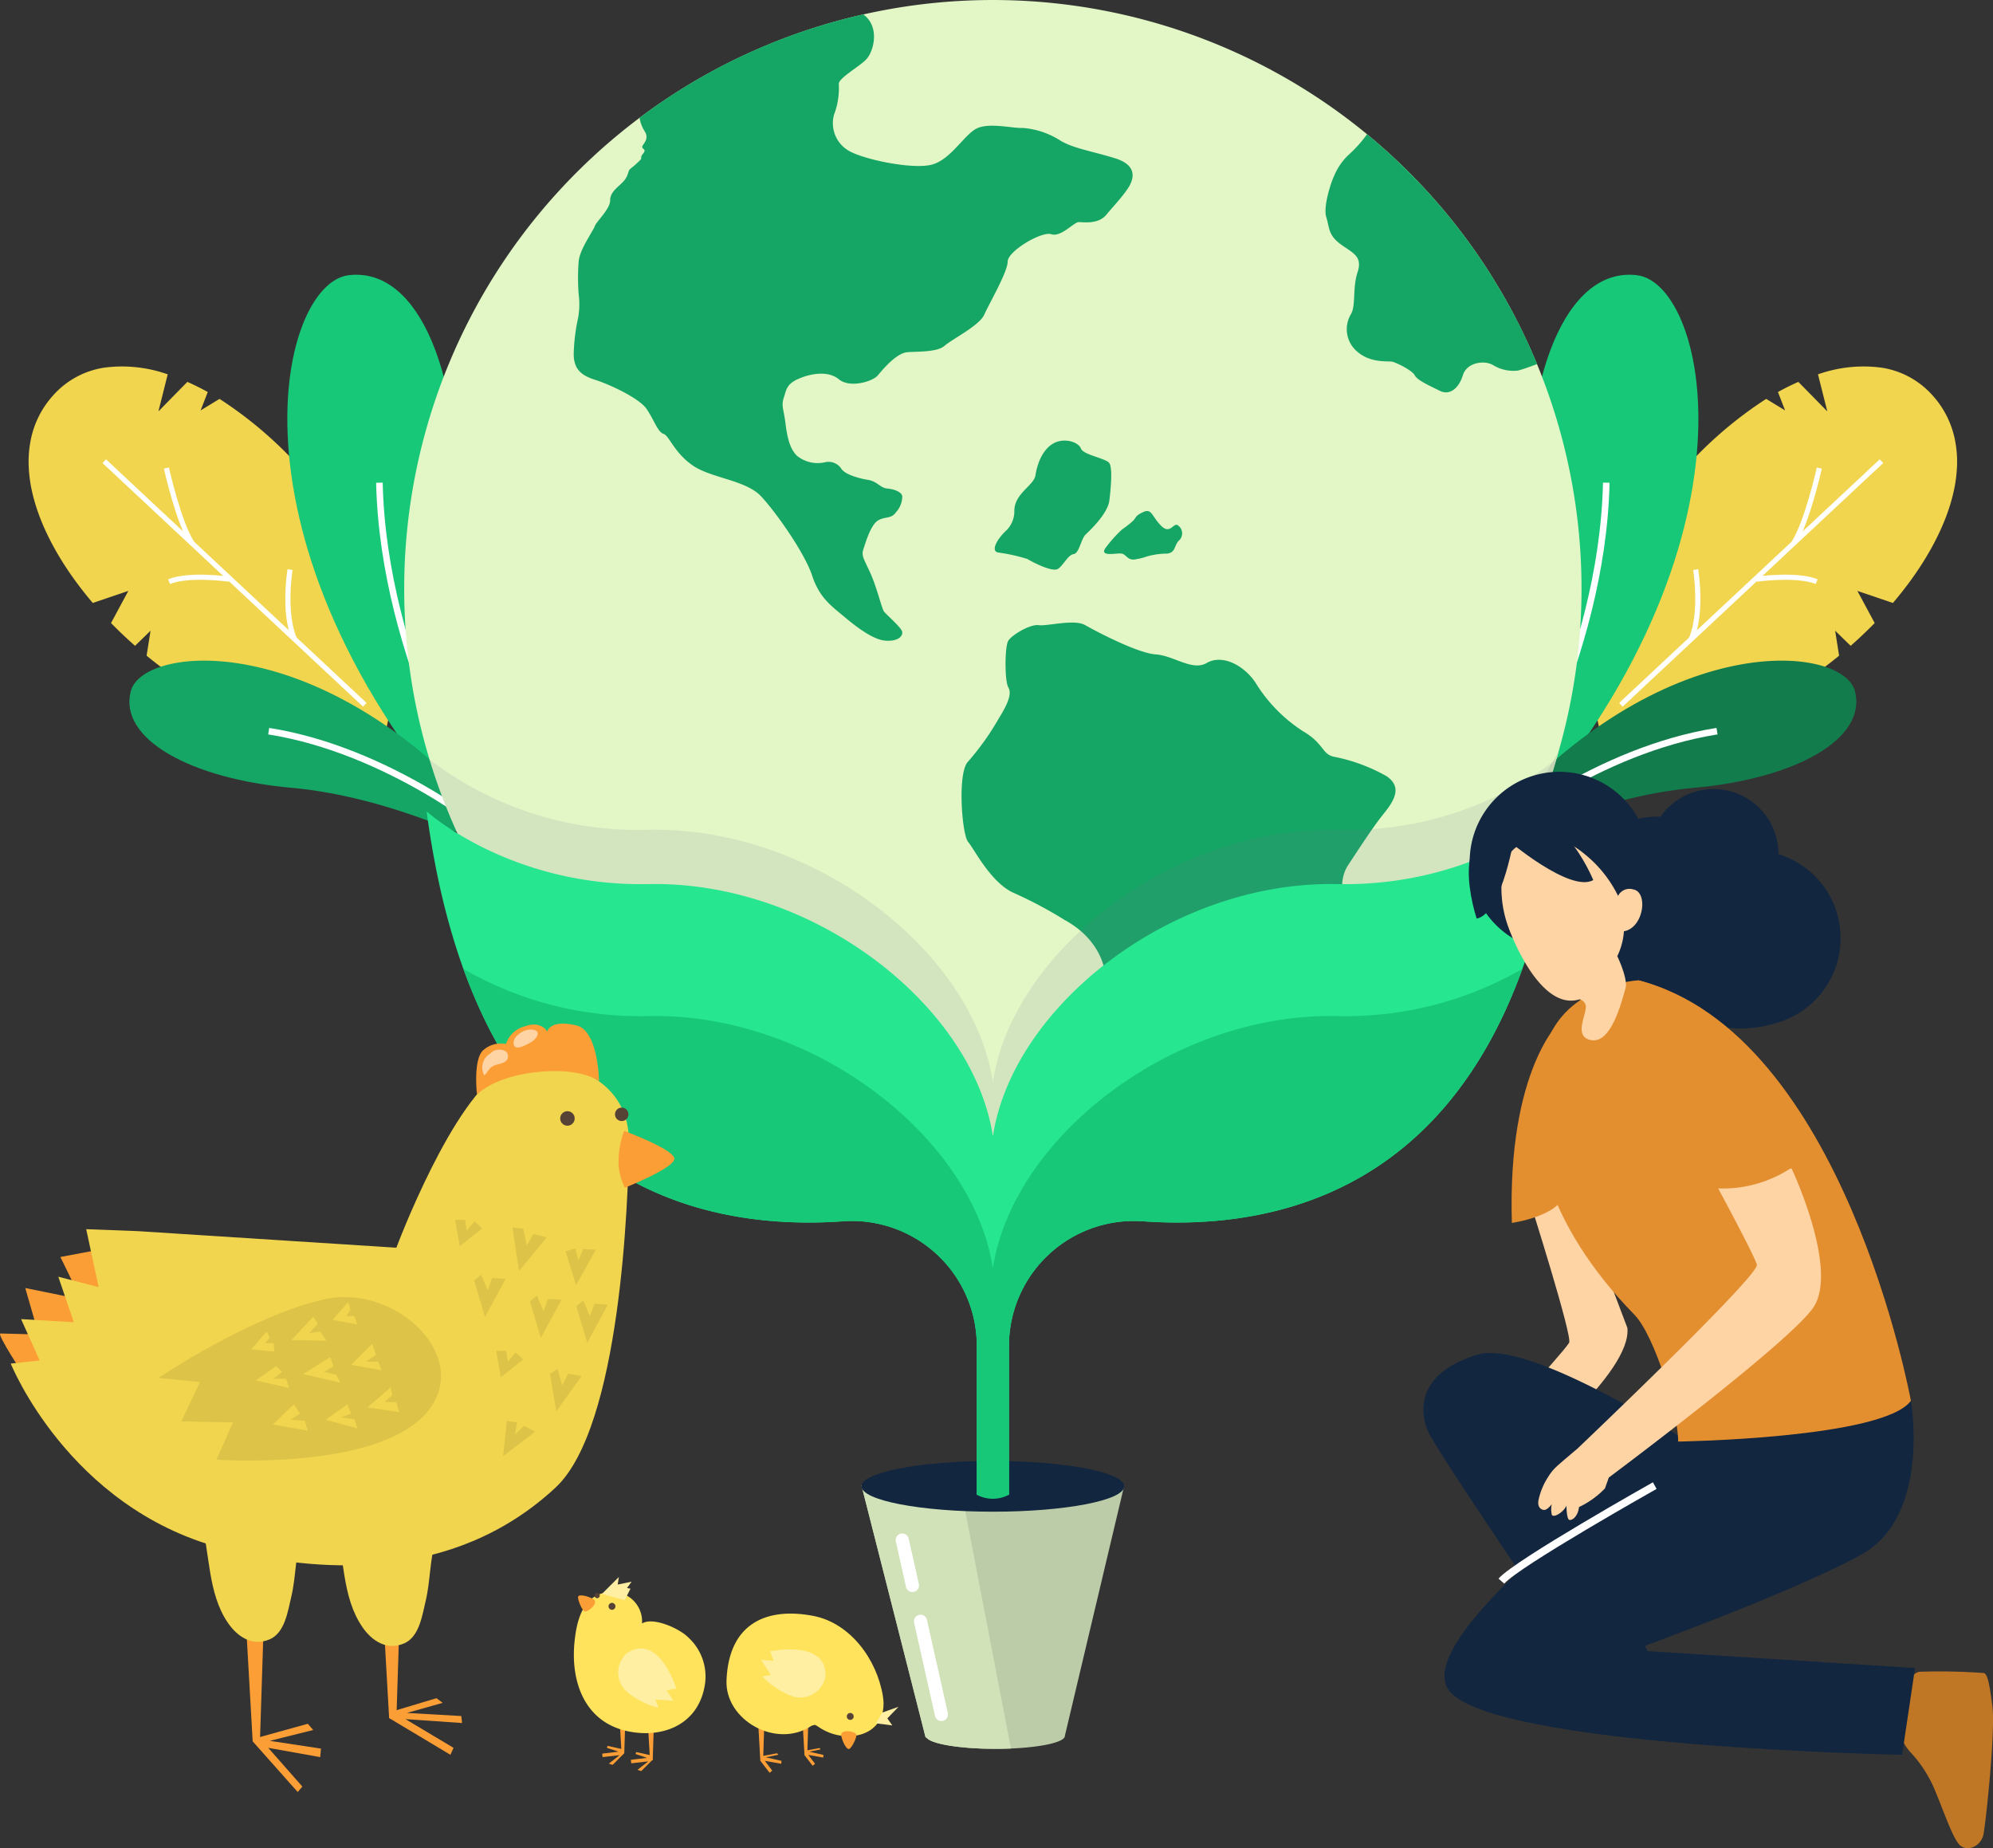 <svg xmlns="http://www.w3.org/2000/svg" width="252.455" height="234.101" viewBox="0 0 252.455 234.101">
  <rect x="0" y="0" width="252.455" height="234.101" fill="#333333" stroke="none"/>
  <g id="Grupo_82781" data-name="Grupo 82781" transform="translate(-972.801 -964.899)">
    <g id="Grupo_54272" data-name="Grupo 54272" transform="translate(938.505 913.754)">
      <g id="Grupo_54246" data-name="Grupo 54246" transform="translate(37.923 85.946)">
        <g id="Grupo_54242" data-name="Grupo 54242">
          <g id="Grupo_54240" data-name="Grupo 54240" transform="translate(0 11.601)">
            <path id="Trazado_104466" data-name="Trazado 104466" d="M76.3,164.355l2.868-2.76a50.752,50.752,0,0,0-17.065-18.451l-2.395,1.461.905-2.33q-1.286-.714-2.585-1.284l-3.667,3.737,1.179-4.693a17.277,17.277,0,0,0-8.069-.843,10.815,10.815,0,0,0-6.429,3.494,11.816,11.816,0,0,0-2.855,5.673,14.026,14.026,0,0,0-.261,3.179,17.8,17.8,0,0,0,.436,3.366c1.019,4.57,3.768,9.485,7.688,14.089l4.5-1.527-2.19,4.071c.964.983,1.98,1.954,3.043,2.885l1.963-1.914-.5,3.162q.638.524,1.294,1.031c7.87,6.071,15.087,8.258,20.356,8.9a24.722,24.722,0,0,0,8.578-.232s3.007-9-2.784-21.481Z" transform="translate(-37.923 -139.021)" fill="#f1d54e"/>
          </g>
          <rect id="Rectángulo_30989" data-name="Rectángulo 30989" width="0.647" height="45.187" transform="translate(9.356 23.85) rotate(-46.929)" fill="#fff"/>
          <path id="Trazado_104467" data-name="Trazado 104467" d="M70.964,171.035c-1.722-2.661-3.222-9.337-3.284-9.62l.631-.141c.016.069,1.538,6.845,3.2,9.409Z" transform="translate(-50.543 -136.858)" fill="#fff"/>
          <path id="Trazado_104468" data-name="Trazado 104468" d="M68.846,186.024l-.244-.6c2.582-1.053,7.566-.365,7.777-.335l-.09.64C76.239,185.724,71.267,185.038,68.846,186.024Z" transform="translate(-50.934 -146.852)" fill="#fff"/>
          <path id="Trazado_104469" data-name="Trazado 104469" d="M95.238,192.612c-1.476-3.421-.617-8.754-.58-8.979l.638.105c-.009.053-.863,5.372.536,8.618Z" transform="translate(-61.864 -146.34)" fill="#fff"/>
          <g id="Grupo_54241" data-name="Grupo 54241" transform="translate(12.764)">
            <path id="Trazado_104470" data-name="Trazado 104470" d="M122.442,189.252s-7.009-19.476-6.133-38.357-4.672-33.058-13.725-31.957-16.938,35.27,17.522,72.358Z" transform="translate(-74.816 -118.879)" fill="#17c878"/>
            <path id="Trazado_104471" data-name="Trazado 104471" d="M127.7,207.931l.7-.443c-.127-.2-12.723-20.5-13.21-42.892l-.832.018C114.859,187.241,127.576,207.726,127.7,207.931Z" transform="translate(-83.105 -138.266)" fill="#fff"/>
            <path id="Trazado_104472" data-name="Trazado 104472" d="M106.133,227.563s-12.566-6.551-25.455-7.7-22-6.218-20.413-12.258,25.488-8.238,47.47,18.559Z" transform="translate(-60.086 -154.871)" fill="#15a564"/>
            <path id="Trazado_104473" data-name="Trazado 104473" d="M118.425,232.255l.533-.639c-.127-.106-12.879-10.645-28.218-13.071l-.13.822C105.717,221.756,118.3,232.15,118.425,232.255Z" transform="translate(-73.03 -161.145)" fill="#fff"/>
          </g>
        </g>
        <g id="Grupo_54245" data-name="Grupo 54245" transform="translate(183.866)">
          <g id="Grupo_54243" data-name="Grupo 54243" transform="translate(14.452 11.601)">
            <path id="Trazado_104474" data-name="Trazado 104474" d="M389.855,164.355l-2.867-2.76a50.751,50.751,0,0,1,17.065-18.451l2.395,1.461-.905-2.33q1.286-.714,2.585-1.284l3.667,3.737-1.18-4.693a17.277,17.277,0,0,1,8.069-.843,10.818,10.818,0,0,1,6.429,3.494,11.826,11.826,0,0,1,2.855,5.673,14.028,14.028,0,0,1,.261,3.179,17.8,17.8,0,0,1-.436,3.366c-1.019,4.57-3.768,9.485-7.688,14.089l-4.5-1.527,2.19,4.071c-.964.983-1.981,1.954-3.043,2.885l-1.964-1.914.5,3.162q-.638.524-1.294,1.031c-7.87,6.071-15.087,8.258-20.356,8.9a24.726,24.726,0,0,1-8.578-.232s-3.006-9,2.785-21.481Z" transform="translate(-382.273 -139.021)" fill="#f1d54e"/>
          </g>
          <rect id="Rectángulo_30990" data-name="Rectángulo 30990" width="45.187" height="0.647" transform="translate(17.605 54.235) rotate(-43.071)" fill="#fff"/>
          <path id="Trazado_104475" data-name="Trazado 104475" d="M426.217,171.035c1.723-2.661,3.222-9.337,3.285-9.62l-.631-.141c-.016.069-1.538,6.845-3.2,9.409Z" transform="translate(-386.226 -136.858)" fill="#fff"/>
          <path id="Trazado_104476" data-name="Trazado 104476" d="M425.427,186.024l.244-.6c-2.582-1.053-7.566-.365-7.777-.335l.09.64C418.035,185.724,423.006,185.038,425.427,186.024Z" transform="translate(-382.927 -146.852)" fill="#fff"/>
          <path id="Trazado_104477" data-name="Trazado 104477" d="M403.689,192.612c1.476-3.421.617-8.754.58-8.979l-.638.105c.009.053.863,5.372-.536,8.618Z" transform="translate(-376.651 -146.34)" fill="#fff"/>
          <g id="Grupo_54244" data-name="Grupo 54244">
            <path id="Trazado_104478" data-name="Trazado 104478" d="M357.218,189.252s7.009-19.476,6.133-38.357,4.672-33.058,13.725-31.957,16.938,35.27-17.522,72.358Z" transform="translate(-357.196 -118.879)" fill="#17c878"/>
            <path id="Trazado_104479" data-name="Trazado 104479" d="M361.955,207.931l-.7-.443c.127-.2,12.723-20.5,13.21-42.892l.832.018C374.8,187.241,362.084,207.726,361.955,207.931Z" transform="translate(-358.906 -138.266)" fill="#fff"/>
            <path id="Trazado_104480" data-name="Trazado 104480" d="M358.781,227.563s12.565-6.551,25.455-7.7,22-6.218,20.413-12.258-25.488-8.238-47.47,18.559Z" transform="translate(-357.179 -154.871)" fill="#127c4c"/>
            <path id="Trazado_104481" data-name="Trazado 104481" d="M360.7,232.255l-.533-.639c.127-.106,12.879-10.645,28.218-13.071l.13.822C373.409,221.756,360.826,232.15,360.7,232.255Z" transform="translate(-358.446 -161.145)" fill="#fff"/>
          </g>
        </g>
      </g>
      <g id="Grupo_54263" data-name="Grupo 54263" transform="translate(47.895 41.222)">
        <g id="Grupo_54248" data-name="Grupo 54248" transform="translate(95.528 194.973)">
          <g id="Grupo_54247" data-name="Grupo 54247" transform="translate(0 3.116)">
            <path id="Trazado_104482" data-name="Trazado 104482" d="M246.87,416.867l7.518-31.694H221.108l8.119,31.91h.1c.506.811,4.223,1.441,8.741,1.441s8.235-.63,8.741-1.441h.006l0-.01a.352.352,0,0,0,.056-.179C246.877,416.884,246.87,416.876,246.87,416.867Z" transform="translate(-221.108 -385.173)" fill="#bdcca8"/>
            <path id="Trazado_104483" data-name="Trazado 104483" d="M221.108,385.173l8.119,31.91h.1c.506.811,4.223,1.441,8.741,1.441.678,0,1.336-.016,1.97-.043l-6.411-33.308Z" transform="translate(-221.108 -385.173)" fill="#d1e2b9"/>
          </g>
          <path id="Trazado_104548" data-name="Trazado 104548" d="M16.639,0c9.19,0,16.639,1.439,16.639,3.214s-7.45,3.214-16.639,3.214S0,4.99,0,3.214,7.45,0,16.639,0Z" transform="translate(0)" fill="#12263f"/>
        </g>
        <g id="Grupo_54249" data-name="Grupo 54249" transform="translate(37.601 9.924)">
          <path id="Trazado_104547" data-name="Trazado 104547" d="M74.567,0A74.567,74.567,0,1,1,0,74.567,74.567,74.567,0,0,1,74.567,0Z" transform="translate(0)" fill="#e2f6c6"/>
          <path id="Trazado_104484" data-name="Trazado 104484" d="M266.757,155.293C255,174.228,257.8,186.424,266.757,155.293Z" transform="translate(-120.526 -60.065)" fill="#d1e2b9"/>
          <path id="Trazado_104485" data-name="Trazado 104485" d="M226.4,79.844c-2.968-.921-5.117-1.21-6.857-2.191A10.22,10.22,0,0,0,214.73,76c-1.33.056-4.094-.67-5.732,0s-3.371,4.042-5.881,4.659-8.815-.714-10.576-1.84a4.035,4.035,0,0,1-1.755-4.5,9.484,9.484,0,0,0,.608-3.87c-.1-.735,2.559-2.179,3.48-3.146s1.792-4.117-.387-5.692a74.234,74.234,0,0,0-28.334,13.1,4.582,4.582,0,0,0,.678,1.755c.614,1.023-.371,1.637-.339,1.944s.58.272.1.852.009.478-.44.887a13,13,0,0,1-1.165,1.023c-.307.205-.205.819-.819,1.535s-1.74,1.33-1.74,2.456-1.74,2.661-1.944,3.275-1.945,2.968-2.047,4.5a27.093,27.093,0,0,0,0,4.094,9.634,9.634,0,0,1-.077,3.071,23.9,23.9,0,0,0-.537,4.2c-.1,2.047.716,2.968,2.661,3.582s5.623,2.354,6.547,3.684,1.436,2.968,2.152,3.173,1.33,2.354,3.685,3.992,6.755,1.845,8.7,3.942,5.527,7.207,6.448,10.025,2.456,3.856,4.094,5.231,3.685,2.91,5.22,3.011,2.161-.541,2.1-1.089-2-2.186-2.309-2.6-.921-3.173-1.842-5.118-1.023-2.024-.716-2.957.921-2.976,1.842-3.49,1.637-.139,2.252-1.042a2.981,2.981,0,0,0,.773-1.977c-.057-.564-.978-.914-1.9-1s-1.228-.9-2.456-1.1-2.968-.716-3.378-1.433a1.932,1.932,0,0,0-1.944-.819,4.18,4.18,0,0,1-3.685-.818c-1.228-1.228-1.33-3.582-1.535-4.811s-.409-1.637-.1-2.559.307-1.643,1.74-2.305,3.787-1.18,5.22,0,4.3.259,4.913-.458,2.354-2.866,3.787-2.968,3.787,0,4.708-.819,4.4-2.545,5.015-3.934,2.968-5.416,2.968-6.728,4.3-3.871,5.527-3.462,2.866-1.535,3.48-1.535,2.456.307,3.48-.921,1.842-2.053,2.661-3.227S229.366,80.765,226.4,79.844Z" transform="translate(-136.34 -59.791)" fill="#15a564"/>
          <path id="Trazado_104486" data-name="Trazado 104486" d="M256.189,233.058a54.178,54.178,0,0,0-6.383-3.4c-2.933-1.235-5.093-5.6-5.865-6.506s-1.389-8.772,0-10.161a33.631,33.631,0,0,0,3.94-5.555c1.153-1.852,1.616-3.086,1.153-3.858s-.463-5.153,0-5.895,2.778-2.13,3.858-1.976,4.475-.8,5.864-.012,6.636,3.557,8.95,3.714,4.63,2.163,6.481,1.082,4.57.154,6.143,2.469a19.4,19.4,0,0,0,6.048,6.193c2.623,1.523,2.4,2.912,3.9,3.221a22.048,22.048,0,0,1,6.679,2.469c1.819,1.245,1.222,2.778-.279,4.63s-3.37,4.784-4.6,6.636-.78,4.629,0,5.4.162,4.012-.917,4.939-3.4,2.469-4.321,4.166-.837,2.957-2.964,3.716-6.912,2.92-9.844,3.615-5.4.859-7.408,2.551-2.289,6.288-4.177,7.077-7.551,4.333-9.712,4.1-2.157-.661-.924-2.22,4.353-4.3,6.112-6.805-.558-4.919.985-5.932,1.813-4.022,2.3-4.909S261.559,236,256.189,233.058Z" transform="translate(-172.514 -116.523)" fill="#15a564"/>
          <path id="Trazado_104487" data-name="Trazado 104487" d="M334.472,118.513c.308.629,1.954,1.349,3.189,1.966s2.395-.332,2.895-1.966,2.661-1.943,3.792-1.326a4.928,4.928,0,0,0,3.189.72c.813-.2,2.388-.809,2.429-.824a74.764,74.764,0,0,0-21.541-29.111,16.066,16.066,0,0,1-2.183,2.471,7.7,7.7,0,0,0-2.017,2.876c-.349.72-1.378,3.806-.966,5.144s.24,2.263,1.766,3.4,2.884,1.516,2.2,3.587-.164,4.284-.885,5.389a3.712,3.712,0,0,0,.885,4.706c1.687,1.44,3.848,1.132,4.363,1.234S334.163,117.884,334.472,118.513Z" transform="translate(-206.46 -70.971)" fill="#15a564"/>
          <path id="Trazado_104488" data-name="Trazado 104488" d="M252.9,164.409a3.44,3.44,0,0,1-1.029,2.34c-1.029.926-2.057,2.572-1.029,2.778a22.243,22.243,0,0,1,3.7.82c.514.311,3.189,1.751,3.909,1.237s1.234-1.749,1.955-1.852.926-1.927,1.543-2.507,2.778-2.637,2.984-4.283.411-4.116,0-4.732-3.293-1.029-3.6-1.852-2.144-1.44-3.541-.617-2.015,2.675-2.221,4.012S252.8,162.069,252.9,164.409Z" transform="translate(-175.611 -99.546)" fill="#15a564"/>
          <path id="Trazado_104489" data-name="Trazado 104489" d="M276.717,173.2a16.243,16.243,0,0,0-2.064,2.311c-.85,1.211,1.457.6,2.064.725s.729,1,1.943.681a6.859,6.859,0,0,0,1.214-.317,9.24,9.24,0,0,1,2.55-.365c1.093-.121.878-.915,1.471-1.611a1.229,1.229,0,0,0,0-1.91c-.621-.607-.985,1.214-2.2,0s-1.174-2.258-2.287-1.736-.824.7-1.333,1.16S276.717,173.2,276.717,173.2Z" transform="translate(-185.809 -106.113)" fill="#15a564"/>
        </g>
        <path id="Trazado_104490" data-name="Trazado 104490" d="M241.054,234.388c-20.929-.427-41.1,15.449-43.613,31.944-2.511-16.495-22.684-32.371-43.613-31.944a43.445,43.445,0,0,1-27.765-8.912,74.588,74.588,0,0,0,142.755,0A43.445,43.445,0,0,1,241.054,234.388Z" transform="translate(-85.274 -119.36)" fill="#727997" opacity="0.13" style="mix-blend-mode: multiply;isolation: isolate"/>
        <path id="Trazado_104491" data-name="Trazado 104491" d="M240.8,246.111c-20.929-.427-41.1,15.449-43.613,31.944-2.511-16.495-22.684-32.371-43.613-31.944-17.555.359-28.115-9.21-28.115-9.21,6.183,46.683,33.66,53.273,52.755,51.922a15.82,15.82,0,0,1,16.935,15.785v18.85h4.076v-18.85a15.82,15.82,0,0,1,16.935-15.785c19.095,1.351,46.572-5.239,52.755-51.922C268.911,236.9,258.351,246.47,240.8,246.111Z" transform="translate(-85.015 -124.205)" fill="#26e690"/>
        <path id="Trazado_104492" data-name="Trazado 104492" d="M219.519,303.511c15.954,1.147,37.794-3.24,48.163-31.961a44.741,44.741,0,0,1-23.452,5.971c-20.929-.427-41.1,15.449-43.613,31.944-2.511-16.495-22.684-32.371-43.613-31.944a44.747,44.747,0,0,1-23.452-5.97c10.369,28.721,32.21,33.107,48.163,31.961a15.832,15.832,0,0,1,16.863,15.852v18.788h0a4.292,4.292,0,0,0,3.908.081l.168-.081V319.363A15.832,15.832,0,0,1,219.519,303.511Z" transform="translate(-88.45 -138.899)" fill="#17c878"/>
      </g>
      <path id="Trazado_104505" data-name="Trazado 104505" d="M356.143,446.148a15.934,15.934,0,0,1,3,4.493c1.165,2.679,2.374,6.419,3.314,7.339s2.7.18,3.006-1.344,1.528-13.078,1.135-16.192-.644-4.074-1.062-4.245a77.24,77.24,0,0,0-8.132-.163C355.819,436.125,352.5,441.87,356.143,446.148Z" transform="translate(-79.921 -173.138)" fill="#bf7726"/>
      <g id="Grupo_54265" data-name="Grupo 54265" transform="translate(214.6 148.9)">
        <path id="Trazado_104506" data-name="Trazado 104506" d="M292.65,358.35s5.51,17.357,5.028,18.091c-1.2,1.822-10.784,12.075-10.784,12.075l4.713,2.863s14.073-11.117,13.449-16.83l-6.733-17.777Z" transform="translate(-279.221 -304.11)" fill="#ffd4a5"/>
        <g id="Grupo_54264" data-name="Grupo 54264" transform="translate(0 73.619)">
          <path id="Trazado_104507" data-name="Trazado 104507" d="M315.479,398.29s-24.23-16.457-31.64-14.222-7.51,6.844-6.261,9.745,24.41,36.712,24.41,36.712l7.663-1.167-9.459-17.178a2.159,2.159,0,0,1,3.045-2.319l2.37,1.111,13.04-4.152Z" transform="translate(-276.977 -383.859)" fill="#12263f"/>
        </g>
        <path id="Trazado_104508" data-name="Trazado 104508" d="M330.849,305.927a11.115,11.115,0,0,0-7.185-6.785,8.213,8.213,0,0,0-14.941-4.74,11.263,11.263,0,0,0-2.82.248,11.364,11.364,0,1,0-7.629,16.544c2.555,4.7,7.694,8.255,12.9,6.651,2.9,3.738,8.405,4.119,13.08,2.4A11.145,11.145,0,0,0,330.849,305.927Z" transform="translate(-278.692 -288.707)" fill="#12263f"/>
        <path id="Trazado_104509" data-name="Trazado 104509" d="M339.509,391.685s2.581,14.624-6.309,19.5-28.9,12.094-28.9,12.094l35.733,2.255-1.637,10.99s-51.937-.965-57.386-8.133,29.01-31.538,29.01-31.538Z" transform="translate(-277.758 -312.011)" fill="#12263f"/>
        <path id="Trazado_104510" data-name="Trazado 104510" d="M308.376,322.849s-9.139.419-11.747,8.242c-3.462,10.384.139,22.765,11.258,34.139,2.5,2.562,5.58,12.463,5.516,16.044,0,0,26.009-.386,29.486-5.167C342.889,376.107,334.407,329.491,308.376,322.849Z" transform="translate(-281.138 -296.433)" fill="#e38e2f"/>
        <path id="Trazado_104511" data-name="Trazado 104511" d="M297.647,329.437s-6.788,6.045-6.2,25.632c0,0,6.073-.849,6.646-3.716Z" transform="translate(-280.243 -297.924)" fill="#e38e2f"/>
        <path id="Trazado_104512" data-name="Trazado 104512" d="M327.866,353.645l-9.94,1.339s5.163,9.511,5.545,10.85-22.749,23.322-22.749,23.322-2.217,1.864-2.58,2.211v0a5.992,5.992,0,0,0-1.058,1.275,8.783,8.783,0,0,0-1.269,2.992c-.181.907.317,1.269.726,1.269s.952-.725.952-.725a2.964,2.964,0,0,0,0,1.314c.181.5,1.52-.318,1.858-1.133,0,0,.007,1.77.389,1.814s1.061-.454,1.2-1.633a11.211,11.211,0,0,0,3.284-2.357l.494-1.381c3.957-2.966,22.753-17.156,25.828-21.428C333.985,366.6,327.866,353.645,327.866,353.645Z" transform="translate(-281.231 -303.403)" fill="#ffd4a5"/>
        <path id="Trazado_104513" data-name="Trazado 104513" d="M290.628,310.87a14.4,14.4,0,0,1-.632-7.683c.922-3.749,6.194-4.994,10.09-1.747a15.6,15.6,0,0,1,4.428,5.448,1.612,1.612,0,0,1,1.92-.819c1.931.321,1.341,4.877-1.178,5.3a8.553,8.553,0,0,1-.84,3.154c1.318,2.846,1.088,3.875,1.088,3.875-.914,3.48-2.207,7.1-4.356,6.764s-.888-2.779-.746-3.908a1.009,1.009,0,0,0-.765-1.264C294.406,321.615,290.628,310.87,290.628,310.87Z" transform="translate(-279.857 -291.166)" fill="#ffd4a5"/>
        <path id="Trazado_104514" data-name="Trazado 104514" d="M290.691,299.146s7.956,6.787,10.908,5.129C301.6,304.275,296.529,291.885,290.691,299.146Z" transform="translate(-280.08 -290.553)" fill="#12263f"/>
        <path id="Trazado_104515" data-name="Trazado 104515" d="M309.17,405.571s-17.441,9.814-19.428,12.1" transform="translate(-279.866 -315.153)" fill="none" stroke="#fff" stroke-miterlimit="10" stroke-width="0.96"/>
        <path id="Trazado_104516" data-name="Trazado 104516" d="M312.182,322.849s15.682,3.506,21.7,21.858a15.666,15.666,0,0,1-14.911,4.015S314.768,332.612,312.182,322.849Z" transform="translate(-284.944 -296.433)" fill="#e38e2f"/>
        <path id="Trazado_104517" data-name="Trazado 104517" d="M290.287,298.459s-1.561,10.341-4.877,11.024C285.41,309.483,281.118,296.8,290.287,298.459Z" transform="translate(-278.658 -290.88)" fill="#12263f"/>
      </g>
      <path id="Trazado_104545" data-name="Trazado 104545" d="M230.847,403.121l.017,0a.823.823,0,0,0,.7-1l-1.289-5.752a.832.832,0,0,0-1.624.364l1.289,5.751A.823.823,0,0,0,230.847,403.121Z" transform="translate(-80.877 -150.335)" fill="#fff"/>
      <path id="Trazado_104546" data-name="Trazado 104546" d="M233.38,413.6l-.016,0a.824.824,0,0,0-.7,1l2.644,11.8a.832.832,0,0,0,1.624-.364l-2.643-11.794A.824.824,0,0,0,233.38,413.6Z" transform="translate(-82.575 -157.915)" fill="#fff"/>
    </g>
    <g id="Grupo_54239" data-name="Grupo 54239" transform="translate(824.011 1007.951)">
      <g id="Grupo_54236" data-name="Grupo 54236" transform="translate(148.79 86.61)">
        <path id="Trazado_104414" data-name="Trazado 104414" d="M483.727,669.708l7.767,4.653.393-.884-6.089-3.634,7.169.491-.1-.884-6.875-.393,4.518-1.277-.786-.589-5.893,1.768-.107.749Z" transform="translate(-434.437 -581.752)" fill="#fb9e36"/>
        <path id="Trazado_104415" data-name="Trazado 104415" d="M366.269,691.436l5.706,6.42.589-.687-4.321-4.91,6.58,1.178.1-1.08-6.482-.982,5.5-1.375-.687-.786-6.383,1.768-.6.454Z" transform="translate(-334.265 -600.533)" fill="#fb9e36"/>
        <path id="Trazado_104416" data-name="Trazado 104416" d="M360.041,594.105l.917,16.107.917.131.524-16.369Z" transform="translate(-328.952 -519.309)" fill="#fb9e36"/>
        <path id="Trazado_104417" data-name="Trazado 104417" d="M477.5,574.083l.917,16.107.917.131.524-16.369Z" transform="translate(-429.125 -502.233)" fill="#fb9e36"/>
        <path id="Trazado_104418" data-name="Trazado 104418" d="M333.97,515.1,321.333,513c1.258,4.26.851,9.321,3.486,13.16,1.22,1.777,3.107,3,5.273,2.078,1.941-.827,2.308-3.557,2.748-5.4.612-2.557.5-5.378,1.33-7.852C334.114,515.09,334.057,515.047,333.97,515.1Z" transform="translate(-295.941 -450.252)" fill="#f1d54e"/>
        <path id="Trazado_104419" data-name="Trazado 104419" d="M449.648,518.655l-12.637-2.1c1.258,4.26.851,9.322,3.487,13.16,1.22,1.777,3.107,3,5.273,2.078,1.941-.827,2.308-3.557,2.748-5.4.612-2.557.5-5.378,1.33-7.852C449.792,518.649,449.735,518.606,449.648,518.655Z" transform="translate(-394.596 -453.287)" fill="#f1d54e"/>
        <path id="Trazado_104420" data-name="Trazado 104420" d="M151.855,294.9s-3.536-5.369-3.012-5.369,4.845.131,4.845.131l-1.7-5.893,7.071,1.44-2.619-5.369,6.94-1.31.655,9.559Z" transform="translate(-148.79 -250.286)" fill="#fb9e36"/>
        <path id="Trazado_104421" data-name="Trazado 104421" d="M174.155,141.982l32.738,2.1s7.2-19.247,13.75-22.523c4.19-2.1,15.845-.655,15.714,9.3-.092,6.959-1.015,35.9-9.3,43.607-13.1,12.178-30.511,10.869-42.559,7.6-19.2-5.217-26.452-23.309-26.452-23.309l3.667-.393-2.357-5.238,6.678.393-1.964-5.762,5.107,1.31-1.571-7.333Z" transform="translate(-156.686 -115.702)" fill="#f1d54e"/>
        <path id="Trazado_104422" data-name="Trazado 104422" d="M285.294,332.177s11.463-7.783,20.952-9.952c9.167-2.1,19.161,7.574,12.833,14.536-6.548,7.2-26.452,5.762-26.452,5.762l2.1-4.714-6.548-.131,2.357-4.976Z" transform="translate(-265.206 -287.303)" fill="#ddc347"/>
        <path id="Trazado_104423" data-name="Trazado 104423" d="M558.764,95.6s2.084-2.331,7.857-2.881c5.5-.524,7.6,1.178,7.6,1.178s-.071-6.423-2.881-7.071c-3.4-.786-3.667.786-3.667.786s-.786-1.44-2.881-.655a3.372,3.372,0,0,0-2.357,2.226,3.366,3.366,0,0,0-2.881.786C558.24,91.152,558.764,95.6,558.764,95.6Z" transform="translate(-498.342 -86.61)" fill="#fb9e36"/>
        <path id="Trazado_104424" data-name="Trazado 104424" d="M681.905,178.868a11.55,11.55,0,0,0-.7,3.536,7.384,7.384,0,0,0,.8,3.667s6.265-2.488,6.265-3.667S681.905,178.868,681.905,178.868Z" transform="translate(-602.85 -165.291)" fill="#fb9e36"/>
        <path id="Trazado_104425" data-name="Trazado 104425" d="M632.828,162.878a.917.917,0,1,1-.917-.917A.917.917,0,0,1,632.828,162.878Z" transform="translate(-560.032 -150.872)" fill="#564336"/>
        <path id="Trazado_104426" data-name="Trazado 104426" d="M679.858,159.7a.851.851,0,1,1-.851-.851A.851.851,0,0,1,679.858,159.7Z" transform="translate(-600.253 -148.216)" fill="#564336"/>
        <path id="Trazado_104427" data-name="Trazado 104427" d="M565.566,109.08a1.234,1.234,0,0,0-.6.375,2.06,2.06,0,0,0-.823,2.826c.584-.6.612-1.108,1.557-1.368.557-.153,1.422-.283,1.441-1.046C567.161,109.06,566.193,108.9,565.566,109.08Z" transform="translate(-502.792 -105.718)" fill="#ffd4a5"/>
        <path id="Trazado_104428" data-name="Trazado 104428" d="M593.158,91.639a2.468,2.468,0,0,0-1.805.733,1.2,1.2,0,0,0-.5.9c-.031,1.269,1.538.331,2.126.016C593.739,92.885,594.546,91.765,593.158,91.639Z" transform="translate(-525.797 -90.895)" fill="#ffd4a5"/>
        <path id="Trazado_104429" data-name="Trazado 104429" d="M541.1,258.781l2.848-2.259-.982-.884-.982,1.178-.2-1.375h-1.277Z" transform="translate(-482.864 -230.596)" fill="#ddc347"/>
        <path id="Trazado_104430" data-name="Trazado 104430" d="M576.47,371.562l2.848-2.259-.982-.884-.982,1.178-.2-1.375H575.88Z" transform="translate(-513.029 -326.78)" fill="#ddc347"/>
        <path id="Trazado_104431" data-name="Trazado 104431" d="M589.894,262.115l.837,5.5,3.489-4.248-1.661-.427-.862,1.433-.443-2.117Z" transform="translate(-524.98 -236.287)" fill="#ddc347"/>
        <path id="Trazado_104432" data-name="Trazado 104432" d="M622.169,384.387l.805,4.754,3.192-4.475-1.686-.313-.762,1.489-.586-2.082Z" transform="translate(-552.505 -340.029)" fill="#ddc347"/>
        <path id="Trazado_104433" data-name="Trazado 104433" d="M644.854,325.6l1.38,4.62,2.622-4.831-1.712-.1-.575,1.57-.836-1.995Z" transform="translate(-571.852 -289.802)" fill="#ddc347"/>
        <path id="Trazado_104434" data-name="Trazado 104434" d="M604.935,321.374l1.38,4.62,2.622-4.831-1.712-.1-.575,1.57-.836-1.995Z" transform="translate(-537.807 -286.194)" fill="#ddc347"/>
        <path id="Trazado_104435" data-name="Trazado 104435" d="M556.887,303.356l1.38,4.62,2.622-4.831-1.712-.1-.575,1.571-.836-1.995Z" transform="translate(-496.83 -270.827)" fill="#ddc347"/>
        <path id="Trazado_104436" data-name="Trazado 104436" d="M635.554,280.5l1.342,4.283,2.494-4.479-1.6-.092-.6,1.464-.395-1.534Z" transform="translate(-563.921 -251.665)" fill="#ddc347"/>
        <path id="Trazado_104437" data-name="Trazado 104437" d="M582.3,428.561l-.478,4.463,4.074-3.112-1.427-.721-1.138,1.1.25-1.564Z" transform="translate(-518.095 -378.238)" fill="#ddc347"/>
        <path id="Trazado_104438" data-name="Trazado 104438" d="M402.452,338.86l-2.75,2.946,4.419.1-.786-1.179-1.375.2,1.08-1.178Z" transform="translate(-362.777 -301.738)" fill="#f1d54e"/>
        <path id="Trazado_104439" data-name="Trazado 104439" d="M413.149,373.561l-3.437,2.161,4.714,1.08-.491-.982-1.571-.393,1.179-.687Z" transform="translate(-371.314 -331.333)" fill="#f1d54e"/>
        <path id="Trazado_104440" data-name="Trazado 104440" d="M431.815,414.27l-2.75,1.964,4.027,1.08-.393-1.179-1.67-.2,1.277-.491Z" transform="translate(-387.819 -366.05)" fill="#f1d54e"/>
        <path id="Trazado_104441" data-name="Trazado 104441" d="M366.964,351.539,365,353.8l2.946.295-.1-1.08h-1.08l.589-.687Z" transform="translate(-333.182 -312.551)" fill="#f1d54e"/>
        <path id="Trazado_104442" data-name="Trazado 104442" d="M371.557,381.57,369,383.338l4.223.982-.393-1.179h-1.571l1.08-.884Z" transform="translate(-336.597 -338.163)" fill="#f1d54e"/>
        <path id="Trazado_104443" data-name="Trazado 104443" d="M386.337,414.27l-2.652,2.553,4.419.786-.393-1.277-1.768-.1,1.178-.786Z" transform="translate(-349.118 -366.05)" fill="#f1d54e"/>
        <path id="Trazado_104444" data-name="Trazado 104444" d="M437.035,326.18l-1.964,2.259,3.143.589-.393-1.08h-.982l.491-.786Z" transform="translate(-392.941 -290.924)" fill="#f1d54e"/>
        <path id="Trazado_104445" data-name="Trazado 104445" d="M453.739,362.217l-2.652,2.652,3.83.687-.393-1.08h-1.571l1.277-.884Z" transform="translate(-406.6 -321.658)" fill="#f1d54e"/>
        <path id="Trazado_104446" data-name="Trazado 104446" d="M468.048,399.588l-2.946,2.553,4.026.589-.393-1.277h-1.473l.982-.884Z" transform="translate(-418.552 -353.529)" fill="#f1d54e"/>
      </g>
      <g id="Grupo_54237" data-name="Grupo 54237" transform="translate(221.485 156.7)">
        <path id="Trazado_104447" data-name="Trazado 104447" d="M681.39,672.431l.348,6.11.348.05.2-6.209Z" transform="translate(-675.705 -656.267)" fill="#fb9e36"/>
        <path id="Trazado_104448" data-name="Trazado 104448" d="M705.89,678.431l.348,6.11.348.05.2-6.209Z" transform="translate(-696.6 -661.384)" fill="#fb9e36"/>
        <path id="Trazado_104449" data-name="Trazado 104449" d="M651.4,579.792a3.72,3.72,0,0,0-4.268-3.8c-3.385.265-4.04,3.961-4.275,6.152-.562,5.234,1.309,10.4,6.924,11.483,4.427.855,8.769-.98,9.569-5.891a6.692,6.692,0,0,0-2.093-6.027c-1.112-1.14-4.459-2.637-5.857-1.773Z" transform="translate(-642.764 -574.053)" fill="#ffe35c"/>
        <path id="Trazado_104450" data-name="Trazado 104450" d="M681.985,624.965a3.281,3.281,0,0,0-.221,4.709,9.876,9.876,0,0,0,4.194,2.207l-.368-1.03,2.281.147-.883-1.324,1.251-.221S686.032,622.316,681.985,624.965Z" transform="translate(-675.259 -615.326)" fill="#ffefa2"/>
        <path id="Trazado_104451" data-name="Trazado 104451" d="M666.965,565.015l2.134-2.134-.147.957,1.766-.368-.589.809.441.074-.736,1.472Z" transform="translate(-663.403 -562.881)" fill="#ffefa2"/>
        <path id="Trazado_104452" data-name="Trazado 104452" d="M648.317,579.187c-.7-.413-1.84-.669-1.951-.335s.527,1.884.862,1.884C647.842,580.737,648.97,579.573,648.317,579.187Z" transform="translate(-645.825 -576.371)" fill="#fb9e36"/>
        <path id="Trazado_104453" data-name="Trazado 104453" d="M673.446,585.59a.438.438,0,1,1-.438-.438A.438.438,0,0,1,673.446,585.59Z" transform="translate(-668.183 -581.875)" fill="#564336"/>
        <path id="Trazado_104454" data-name="Trazado 104454" d="M661.225,576.98a.328.328,0,1,1-.328-.328A.328.328,0,0,1,661.225,576.98Z" transform="translate(-657.949 -574.625)" fill="#564336"/>
        <path id="Trazado_104455" data-name="Trazado 104455" d="M669.584,708.607l-1.766-.392-.1.245,1.472.491-2.06.245.049.441,2.158-.245-1.373,1.079.491.147,1.469-1.468Z" transform="translate(-663.545 -686.827)" fill="#fb9e36"/>
        <path id="Trazado_104456" data-name="Trazado 104456" d="M694.251,713.94l-1.766-.392-.1.245,1.472.491-2.06.245.049.442,2.158-.245-1.374,1.079.491.147,1.469-1.468Z" transform="translate(-684.582 -691.375)" fill="#fb9e36"/>
      </g>
      <g id="Grupo_54238" data-name="Grupo 54238" transform="translate(240.813 161.332)">
        <path id="Trazado_104457" data-name="Trazado 104457" d="M800.89,679.431l.348,6.11.348.049.2-6.209Z" transform="translate(-796.947 -666.869)" fill="#fb9e36"/>
        <path id="Trazado_104458" data-name="Trazado 104458" d="M838.89,674.431l.348,6.11.348.05.2-6.209Z" transform="translate(-829.355 -662.604)" fill="#fb9e36"/>
        <path id="Trazado_104459" data-name="Trazado 104459" d="M785.119,594.655c-5.666-1.1-10.723.7-11.013,8.168-.2,5.053,6.349,8.725,10.775,5.741l.425-.119c.11.069.246.119.363.2,3.4,2.466,9.093,1.321,8.246-3.842C793.148,600.136,789.783,595.564,785.119,594.655Z" transform="translate(-774.102 -594.358)" fill="#ffe35c"/>
        <path id="Trazado_104460" data-name="Trazado 104460" d="M812.065,628.722a3.281,3.281,0,0,1-4,2.5,9.875,9.875,0,0,1-3.981-2.572l1.078-.185-1.247-1.916,1.587.12-.421-1.2S812.389,623.9,812.065,628.722Z" transform="translate(-799.532 -620.684)" fill="#ffefa2"/>
        <path id="Trazado_104461" data-name="Trazado 104461" d="M902.852,676.66l2.061.263-.633-.892,1.422-1.469-2.086.738Z" transform="translate(-883.905 -662.758)" fill="#ffefa2"/>
        <path id="Trazado_104462" data-name="Trazado 104462" d="M872.81,696.135c.141.8.691,1.832,1.017,1.7s1.086-1.628.868-1.881C874.3,695.486,872.678,695.388,872.81,696.135Z" transform="translate(-858.277 -680.691)" fill="#fb9e36"/>
        <path id="Trazado_104463" data-name="Trazado 104463" d="M878.53,680.34a.438.438,0,1,1-.438-.438A.438.438,0,0,1,878.53,680.34Z" transform="translate(-862.414 -667.313)" fill="#564336"/>
        <path id="Trazado_104464" data-name="Trazado 104464" d="M803.6,715.61l1.121,1.449.334-.275-.937-1.236,2.075.37.037-.368-1.984-.45,1.579-.323-.158-.19-2.042.381Z" transform="translate(-799.256 -696.894)" fill="#fb9e36"/>
        <path id="Trazado_104465" data-name="Trazado 104465" d="M841.373,711.005l1.02,1.318.3-.25-.852-1.124,1.887.337.033-.335-1.8-.409,1.436-.293-.143-.173-1.857.346Z" transform="translate(-831.473 -693.047)" fill="#fb9e36"/>
      </g>
    </g>
  </g>
</svg>
